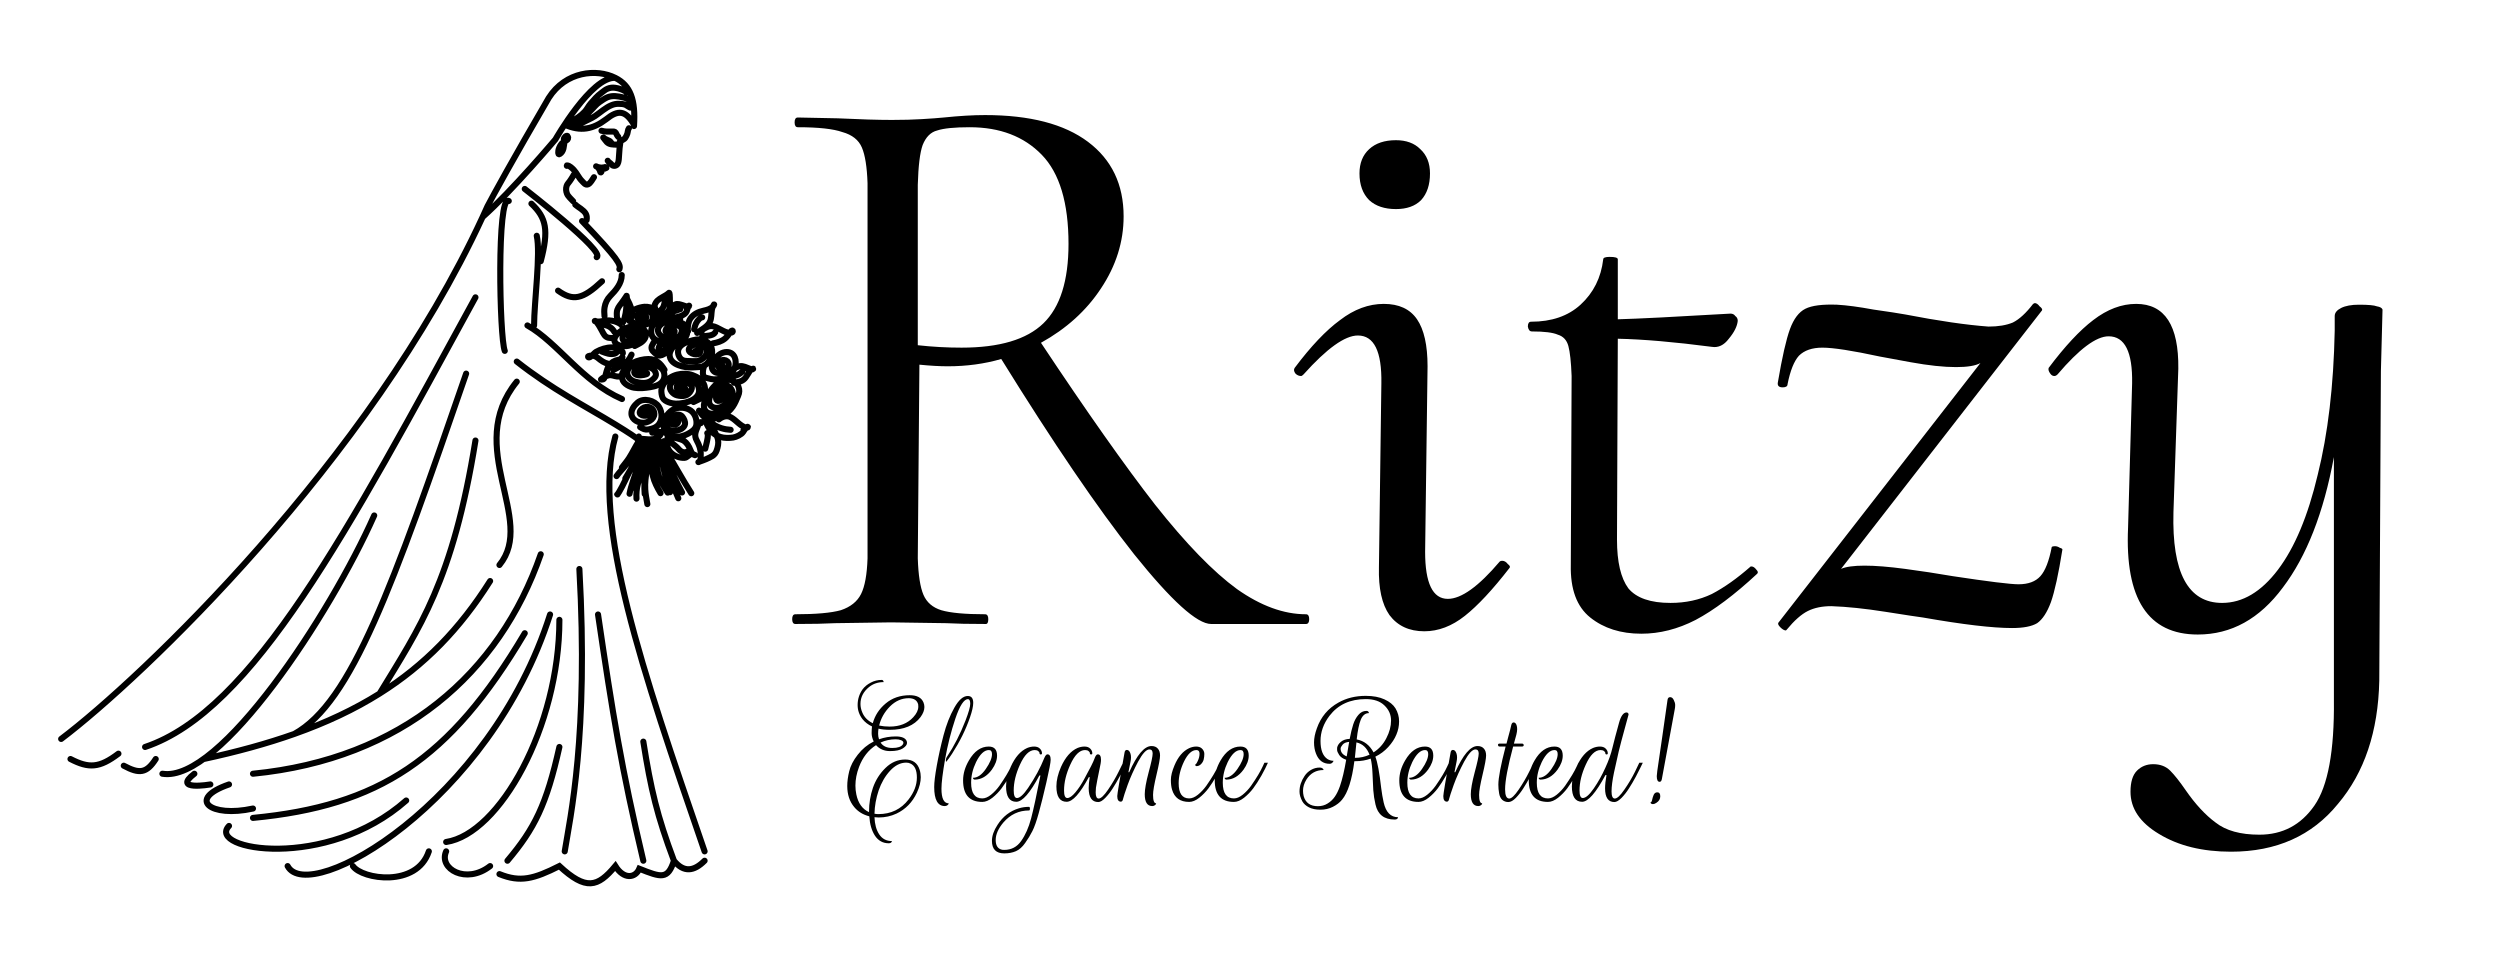 <svg width="617" height="236" viewBox="0 0 617 236" fill="none" xmlns="http://www.w3.org/2000/svg">
<path d="M156.471 31.107C156.91 24.626 155.592 21.098 151.867 19.218M151.867 19.218C147.241 16.881 139.618 17.585 135.428 24.172C126.485 39.496 121.619 48.392 120.304 50.924C119.91 51.806 119.51 52.687 119.103 53.566M151.867 19.218C145.949 18.813 137.072 34.41 137.072 34.41C137.072 34.41 126.411 47.073 119.103 53.566M119.103 53.566C91.236 113.857 34.535 167.723 15.092 182.372M139.373 30.777C143.355 32.537 146.34 31.897 149.566 29.456C152.584 27.02 154.408 27.215 156.47 30.777M129.51 46.63C129.51 46.63 149.566 62.153 147.264 63.474M143.648 54.557C152.695 64.023 153.288 65.368 152.854 66.447M148.579 69.419C143.776 73.918 141.414 74.37 137.729 71.731M131.154 50.263C134.839 53.772 135.477 56.783 133.455 64.465M125.564 49.603C122.605 47.951 123.263 83.29 124.578 86.593M132.469 58.19C133.455 62.483 131.811 74.703 131.811 80.318M127.537 89.235C136.2 96.068 144.305 100.134 151.867 104.758C159.028 109.136 157.639 108.777 157.472 108.726C157.462 108.723 157.457 108.721 157.457 108.721M153.511 98.483C143.648 94.189 137.729 84.612 130.167 80.318M127.537 94.189C114.386 110.373 132.469 128.207 123.263 139.437M62.437 190.959C99.261 187.326 123.263 166.189 133.455 136.795M129.51 156.281C110.925 187.672 93.343 198.886 62.437 201.858M135.757 151.657C120.961 198.225 76.246 223.656 70.986 213.748M138.058 152.978C138.058 179.4 123.263 205.821 110.111 207.803M125.236 212.427C131.927 204.505 134.877 198.615 138.058 184.354M142.99 140.428C145.292 181.712 140.689 201.858 139.374 210.115M147.593 151.657C151.2 176.189 153.393 189.762 158.772 212.427M158.772 183.033C160.646 194.856 162.175 201.334 166.334 212.427M166.334 212.427C164.807 217.156 163.185 216.549 157.786 214.408C156.799 216.72 153.967 217.117 151.867 213.748C147.481 219.016 144.609 219.805 138.058 213.748C131.757 216.916 128.412 217.828 123.263 215.73M166.334 212.427C168.744 215.406 171.266 215.069 173.896 212.427M151.867 107.731C145.987 129.06 158.608 165.714 173.605 209.269L173.896 210.115M117.345 73.382C85.781 131.18 62.437 175.436 35.805 184.354M92.357 127.217C81.507 151.657 54.218 193.271 40.08 190.959M72.63 181.139C65.905 183.518 58.493 185.551 50.272 187.326M72.63 181.139C86.761 173.359 96.854 144.949 115.043 92.208M72.63 181.139C80.524 178.345 87.472 175.074 93.672 171.181M120.961 143.4C113.505 155.216 104.791 164.199 93.672 171.181M93.672 171.181C103.536 154.96 111.755 143.4 117.345 108.721M17.393 187.326C21.943 189.679 24.53 189.56 29.23 186.005M30.545 188.978C34.397 191.049 36.171 190.851 38.436 187.326M47.971 190.959C42.381 195.253 51.916 193.601 51.916 193.601M56.519 193.601C45.998 197.234 51.916 201.858 62.437 199.546M56.519 203.84C50.813 209.756 80.52 215.006 100.248 197.565M87.096 213.748C89.398 217.051 102.866 219.074 105.837 210.115M110.111 210.115C108.187 214.423 115.043 218.372 120.961 213.748M149.396 41.443C149.39 41.394 149.394 41.356 149.404 41.328M149.404 41.328C149.481 41.116 149.916 41.437 149.528 41.483M149.404 41.328C149.352 41.333 149.313 41.357 149.295 41.385M149.404 41.328C149.44 41.324 149.482 41.329 149.527 41.348C149.576 41.369 149.564 41.427 149.528 41.483M149.528 41.483C149.498 41.487 149.464 41.489 149.424 41.489C149.376 41.489 149.341 41.481 149.319 41.469M149.528 41.483C149.488 41.548 149.417 41.61 149.377 41.613C149.239 41.62 148.801 41.606 149.047 41.414C149.166 41.321 149.254 41.335 149.295 41.385M149.319 41.469C149.28 41.448 149.275 41.414 149.295 41.385M149.319 41.469C149.322 41.438 149.313 41.408 149.295 41.385M149.319 41.469C149.313 41.52 149.274 41.572 149.193 41.589M149.387 41.46C148.722 41.665 147.711 41.337 147.12 41.048M148.311 42.378L148.32 42.37M148.444 42.362C148.421 42.397 148.321 42.6 148.264 42.556C148.254 42.548 148.236 42.533 148.217 42.514M148.217 42.514C148.204 42.502 148.191 42.489 148.178 42.476M148.217 42.514C148.24 42.479 148.402 42.436 148.18 42.388C148.169 42.386 148.159 42.384 148.152 42.385M148.217 42.514C148.212 42.522 148.213 42.528 148.224 42.535C148.272 42.563 148.216 42.563 148.178 42.476M148.178 42.476C148.137 42.431 148.107 42.385 148.152 42.385M148.178 42.476C148.171 42.459 148.164 42.44 148.159 42.417C148.157 42.406 148.154 42.395 148.152 42.385M148.152 42.385C148.047 41.956 147.768 41.577 147.488 41.235M148.423 42.345C148.273 42.23 147.975 41.494 147.894 41.368M149.292 41.244C149.591 41.244 148.704 41.377 148.405 41.377C148.046 41.377 147.747 41.249 147.401 41.202M157.308 109.574C157.27 109.564 157.097 110.007 157.018 110.131M153.444 67.884C153.444 69.941 151.997 71.624 150.621 73.032C149.857 73.813 149.375 74.796 149.204 75.876C149.092 76.579 149.119 77.31 149.19 78.015M157.672 109.861C157.655 109.843 157.65 109.842 157.649 109.872M155.482 26.564C155.459 26.564 155.365 26.47 155.332 26.454C155.021 26.3 154.758 26.059 154.445 25.904C153.956 25.662 153.213 25.619 152.667 25.619C152.047 25.619 151.514 25.721 150.938 25.954C149.415 26.569 148.191 27.748 146.84 28.65C145.905 29.274 144.879 29.656 143.896 30.184C143.035 30.646 141.876 30.988 140.953 30.572M155.491 25.077C155.486 24.983 155.412 24.926 155.358 24.857C154.93 24.305 154.382 24.185 153.754 24.035C152.513 23.74 151.186 23.509 149.946 24C149.274 24.266 148.595 24.773 147.991 25.174C147.106 25.762 146.507 26.607 145.746 27.334C145.112 27.94 144.623 28.707 143.975 29.291C142.879 30.277 141.44 30.592 140.012 30.403M154.64 22.856C154.49 22.725 154.486 22.608 154.272 22.493C153.492 22.076 152.724 21.786 151.844 21.669C151.148 21.576 150.547 21.639 149.908 21.909C149.323 22.156 148.942 22.545 148.43 22.909C147.392 23.645 146.596 24.607 145.769 25.553C145.216 26.185 144.884 26.951 144.306 27.567C143.336 28.601 142.176 29.388 140.899 29.982M140.162 34.016C140.142 34.008 140.123 33.972 140.104 33.932M140.104 33.932C140.082 33.885 140.06 33.831 140.033 33.809M140.104 33.932C140.08 34.114 140.01 34.302 139.946 34.374C139.89 34.437 139.826 34.468 139.763 34.475M140.104 33.932C140.112 33.874 140.116 33.818 140.113 33.765M140.033 33.809L140.03 33.807C139.945 33.744 139.854 33.725 139.768 33.737M140.033 33.809C140.048 33.994 139.921 34.324 139.763 34.475M140.033 33.809C140.031 33.781 140.025 33.755 140.016 33.735M139.768 33.737C139.496 33.777 139.27 34.134 139.417 34.406C139.522 34.598 139.65 34.582 139.763 34.475M139.768 33.737C139.906 33.649 139.983 33.665 140.016 33.735M139.768 33.737C139.724 33.766 139.672 33.806 139.614 33.858C139.289 34.148 139.517 34.5 139.763 34.475M140.016 33.735C140.054 33.74 140.086 33.75 140.113 33.765M140.016 33.735C139.979 33.73 139.937 33.73 139.889 33.736M140.113 33.765C140.104 33.593 140.031 33.468 139.838 33.523C139.619 33.584 139.396 33.784 139.283 33.979C138.988 34.487 139.246 34.903 139.831 34.649C140.131 34.518 140.386 33.915 140.113 33.765ZM139.133 35.042C139.106 34.993 139.008 35.094 138.979 35.115C138.428 35.493 138.031 36.291 137.853 36.926C137.816 37.06 137.608 38.336 138.112 38.04C139.197 37.403 139.161 35.996 139.306 34.925M155.22 31.653C154.938 31.999 154.958 32.578 154.821 32.994C154.705 33.349 154.529 33.693 154.327 34.006C154.02 34.479 153.363 34.614 152.961 34.985M152.594 33.79C152.674 33.782 152.454 33.621 152.448 33.615C152.241 33.382 152.142 33.007 151.961 32.742C151.762 32.45 151.463 32.46 151.15 32.469L151.117 32.471C150.207 32.499 149.338 32.527 148.449 32.267M153.143 34.91C153.132 34.862 153.117 35.042 153.113 35.065C153.025 35.556 152.969 36.035 152.914 36.528C152.814 37.428 152.814 38.346 152.719 39.249C152.67 39.725 152.594 40.416 152.182 40.729C151.949 40.906 151.687 40.958 151.409 40.907C151.108 40.853 151.031 40.697 150.839 40.475C150.572 40.165 150.177 40.033 149.988 39.668M148.882 33.959C148.882 33.959 148.995 34.107 149.007 34.12C149.285 34.416 149.46 34.768 149.749 35.056C150.411 35.716 151.279 35.657 152.136 35.699M148.953 34.016C148.937 33.956 148.945 33.922 148.994 33.982C149.203 34.243 149.584 34.384 149.872 34.525C150.167 34.67 150.436 34.724 150.663 34.973C150.857 35.186 150.951 35.41 151.206 35.571M139.895 40.926C139.858 40.827 139.862 40.828 139.972 40.828C140.514 40.828 141.246 41.541 141.604 41.92C142.375 42.735 142.822 43.886 143.629 44.675C144.013 45.051 144.471 45.771 145.116 45.503C145.778 45.229 146.207 44.264 146.594 43.732M141.767 43.017C141.619 42.997 141.427 43.453 141.387 43.524C141.159 43.935 140.869 44.335 140.607 44.727C140.343 45.123 139.984 45.422 139.84 45.89C139.633 46.561 139.685 47.159 139.926 47.796C140.184 48.478 140.988 49.14 141.457 49.675M141.984 50.524C142.061 50.499 142.175 50.669 142.224 50.709C142.575 50.998 142.967 51.232 143.332 51.502C144.421 52.31 145.004 52.962 144.77 54.333M155.217 83.108C155.166 83.037 155.03 82.908 155.11 82.812C155.34 82.538 156.403 81.767 156.725 82.323C157.052 82.886 156.566 83.355 156.152 83.666C155.73 83.981 154.716 84.479 154.19 84.234C153.257 83.799 153.698 82.806 154.167 82.185C154.818 81.323 156.082 80.843 157.129 81.138C157.78 81.321 158.334 81.903 158.25 82.618C158.166 83.331 157.497 83.93 156.992 84.383L156.986 84.388C155.86 85.397 154.381 85.647 152.935 85.258C152.247 85.073 151.491 84.512 151.638 83.708C151.862 82.483 153.334 81.555 154.36 81.066C155.905 80.328 158.008 79.931 159.13 81.606C159.513 82.178 159.508 82.939 159.175 83.514C158.601 84.508 157.639 84.868 156.648 85.393M165.689 81.459C166.25 81.063 166.95 81.877 166.175 82.235C165.63 82.487 164.037 82.337 164.276 81.488C164.531 80.581 165.698 80.162 166.54 80.209C167.15 80.243 168.023 80.477 168.222 81.153C168.424 81.836 168.06 82.684 167.488 83.068C166.761 83.556 165.567 83.653 164.722 83.537C163.864 83.418 162.822 82.88 162.479 82.035C162.085 81.064 162.886 80.11 163.707 79.699C164.762 79.171 165.998 79.036 167.136 79.316C168.001 79.529 169.098 79.968 169.436 80.883C169.851 82.005 169.556 82.906 168.756 83.759C168.077 84.481 166.658 84.743 165.705 84.782C164.517 84.83 163.511 84.628 162.41 84.165C161.218 83.663 160.606 82.823 160.722 81.52C160.867 79.894 162.204 79.085 163.632 78.549C165.138 77.983 166.468 78.071 167.86 78.796M171.418 86.862C171.491 86.461 172.211 86.492 172.488 86.481C172.956 86.463 172.875 86.964 172.626 87.217C171.906 87.945 169.349 87.013 170.134 85.883C170.97 84.677 173.318 84.743 174.131 85.963C175.074 87.377 173.338 89.043 171.934 89.143C171.304 89.188 170.661 89.112 170.03 89.107L170.019 89.107C169.385 89.103 168.703 89.098 168.178 88.687C167.399 88.077 167.064 86.751 167.591 85.894C168.329 84.694 169.8 84.324 171.071 83.957C172.105 83.657 173.254 83.694 174.213 84.207C176.693 85.533 175.901 89.006 173.814 90.254C173.178 90.635 172.276 90.594 171.563 90.645C170.452 90.725 169.356 90.701 168.272 90.403C167.174 90.101 165.897 89.58 165.428 88.447C164.873 87.104 165.764 86.041 166.576 85.085M157.921 91.521C157.921 91.04 160.418 92.042 159.529 92.366C158.834 92.619 157.496 92.797 156.81 92.376C156.042 91.904 157 90.78 157.525 90.58C158.607 90.167 160.08 90.369 161.046 91C161.488 91.288 161.836 91.802 161.881 92.339C161.938 93.008 161.227 93.581 160.747 93.937C159.597 94.788 157.955 94.545 156.685 94.182C155.473 93.836 154.364 92.603 154.967 91.277C155.705 89.65 157.772 89.434 159.343 89.499C160.744 89.557 162.365 89.98 163.367 91.04C164.071 91.785 164.179 93.098 163.633 93.949C162.955 95.006 161.68 95.353 160.515 95.546C159.176 95.767 157.857 95.907 156.505 95.689C155.431 95.515 153.823 94.727 153.583 93.532C153.429 92.766 153.391 92.162 153.924 91.554C154.57 90.818 155.362 90.024 156.223 89.548C157.284 88.962 158.837 88.615 160.033 88.609C161.941 88.601 163.08 89.746 164.005 91.272M168.354 95.867C168.27 95.746 168.358 95.707 168.481 95.67C168.743 95.592 169.021 95.775 169.166 95.986C169.542 96.529 167.473 96.696 167.112 95.98C166.149 94.064 171.856 93.804 170.569 96.328C169.823 97.791 168.582 97.932 167.072 97.566C166.106 97.332 164.985 96.107 165.408 95.043C165.958 93.656 167.983 93.368 169.271 93.418C170.395 93.462 171.838 94.112 172.292 95.226C173.637 98.526 169.127 99.679 166.781 99.622C165.808 99.599 164.074 99.185 163.564 98.206C163.31 97.719 163.178 96.763 163.233 96.227C163.292 95.644 163.611 95.018 163.946 94.549C165.467 92.425 168.597 91.734 170.963 92.602C172.089 93.015 173.126 93.632 173.695 94.74C174.017 95.367 174.003 95.979 174 96.668C173.994 98.177 172.305 98.588 171.158 99.218M159.233 101.96C159.219 101.328 161.028 101.669 160.174 102.321C159.321 102.973 157.116 102.495 158.164 101.166C159.033 100.064 160.881 100.152 161.385 101.57C161.923 103.081 160.278 104.24 158.935 104.333C157.603 104.425 155.93 103.654 155.84 102.147C155.774 101.047 156.552 100.051 157.347 99.366C158.86 98.064 161.555 98.806 162.613 100.386C163.536 101.764 163.553 103.923 162.25 105.093C161.639 105.641 160.825 105.835 160.039 105.982C159.217 106.136 158.661 105.856 157.977 105.402M166.45 103.929C166.371 103.866 167.252 103.418 167.404 103.808C167.559 104.204 167.083 104.713 166.738 104.792C166.449 104.858 165.432 104.758 165.359 104.365C165.087 102.904 167.416 101.593 168.401 102.82C168.797 103.314 169.163 104.046 169.051 104.696C168.901 105.565 167.881 106.095 167.107 106.256C166.207 106.444 165.431 106.363 164.702 105.783C163.712 104.993 163.611 103.733 164.362 102.746C165.249 101.579 166.184 100.739 167.684 100.633C168.775 100.556 169.961 100.819 170.783 101.586C171.63 102.375 172.038 103.738 171.859 104.872C171.689 105.943 170.68 106.577 169.793 107.057C167.98 108.036 165.038 108.405 163.893 106.253M177.464 97.652C177.474 97.439 177.972 97.474 178.061 97.518C178.904 97.93 177.859 99.04 177.202 98.943C176.515 98.841 176.688 97.634 176.921 97.233C177.284 96.606 178.515 96.048 179.187 96.593C179.945 97.208 179.755 98.408 179.389 99.163C178.879 100.218 177.428 100.902 176.319 100.609C172.926 99.714 176.83 93.961 179.559 95.178C180.088 95.414 180.502 95.933 180.707 96.463C181.03 97.297 180.776 97.935 180.433 98.713C180.146 99.368 179.934 100.037 179.423 100.562C178.866 101.135 178.086 101.515 177.355 101.809C176.213 102.269 174.476 102.363 173.889 101.016C173.255 99.562 174.487 97.874 175.213 96.686C176.096 95.243 177.6 93.822 179.358 93.715C180.65 93.636 181.802 94.215 182.246 95.434C182.544 96.25 182.514 96.889 182.168 97.693C181.787 98.577 181.401 99.582 180.842 100.368C180.225 101.235 179.435 101.992 178.493 102.497C177.396 103.086 175.992 103.57 174.732 103.308C173.635 103.079 173.094 102.232 172.541 101.367L172.523 101.338M177.539 89.969C177.902 89.583 178.683 90.18 178.193 90.644C177.807 91.008 177.423 90.703 177.159 90.395C176.793 89.969 177.312 89.329 177.707 89.098C179.085 88.293 180.441 89.471 179.57 90.886C179.106 91.641 178.577 91.979 177.685 92.042C176.895 92.098 176.2 91.913 175.826 91.166C175.378 90.272 175.987 89.333 176.482 88.582C177.119 87.616 178.178 86.889 179.362 86.887C181.411 86.883 181.92 89.125 181.361 90.719C180.792 92.344 179.087 93.155 177.52 93.504C176.496 93.732 175.717 93.638 174.723 93.36C174.305 93.243 173.708 93.166 173.572 92.677C173.329 91.809 173.543 90.95 173.865 90.147M169.808 81.748C169.753 81.652 169.732 81.55 169.731 81.44C169.72 80.514 169.865 79.338 170.419 78.578C171.221 77.477 172.333 76.977 173.643 76.678C174.42 76.5 175.356 76.273 175.937 75.666M175.937 75.666C176.027 75.572 176.109 75.468 176.181 75.354C176.237 75.265 176.324 74.951 176.179 75.195C176.09 75.347 176.008 75.504 175.937 75.666ZM175.937 75.666C175.822 75.928 175.735 76.202 175.688 76.482C175.541 77.356 175.608 78.506 175.251 79.314C174.67 80.63 173.119 81.297 172.057 82.162M173.169 81.831C173.162 81.665 173.127 81.543 173.278 81.438C174.007 80.932 174.912 80.364 175.833 80.49C177.203 80.677 178.713 82.154 180.133 82.135M180.133 82.135C180.296 82.132 180.458 82.111 180.619 82.064C181.033 81.946 180.868 81.168 180.34 81.856C180.269 81.949 180.201 82.042 180.133 82.135ZM180.133 82.135C179.762 82.646 179.421 83.162 178.918 83.572C178.071 84.263 177.026 84.56 175.97 84.736M173.299 78.328C173.032 78.289 172.748 78.549 172.578 78.713C171.837 79.427 171.521 80.287 171.315 81.268M176.517 82.023C175.944 82.979 174.284 82.838 173.308 83.026M172.974 104.438C172.947 104.34 173.211 104.162 173.111 104.168C172.373 104.215 172.405 104.73 172.155 105.352C171.643 106.624 171.27 107.453 171.954 108.714C172.538 109.791 172.973 110.893 172.939 112.132C172.93 112.462 172.98 113.577 172.649 113.928M172.649 113.928C172.602 113.978 172.547 114.012 172.483 114.026C172.239 114.081 172.367 114.029 172.649 113.928ZM172.649 113.928C173.096 113.767 173.93 113.485 174.287 113.313C175.442 112.755 176.401 112.507 176.865 111.198C177.172 110.331 177.367 109.468 177.209 108.548C177.049 107.613 176.435 106.83 176.172 105.924M174.551 106.898C174.529 106.893 174.561 106.932 174.57 106.948C174.622 107.04 174.684 107.168 174.688 107.274C174.727 108.39 174.269 109.658 174.058 110.731M177.418 103.507C178.233 102.837 179.412 102.425 180.433 103.015C181.731 103.766 182.617 105.066 184.089 105.547C184.105 105.552 184.122 105.556 184.139 105.559M184.139 105.559C184.392 105.602 184.766 105.407 184.495 105.333C184.406 105.308 184.278 105.407 184.139 105.559ZM184.139 105.559C183.84 105.888 183.494 106.468 183.395 106.621C182.971 107.272 181.709 107.859 180.951 107.979C179.985 108.132 178.716 108.139 177.781 107.839C175.939 107.249 174.991 106.051 174.275 104.285M175.537 104.53C175.703 104.502 175.916 104.643 176.046 104.729C177.343 105.588 178.796 105.996 180.323 106.076M180.502 91.731C180.641 91.02 182.083 90.445 182.595 90.373C183.468 90.251 184.268 90.727 185.061 91.01C185.19 91.056 185.358 91.136 185.516 91.162M185.516 91.162C185.648 91.184 185.774 91.17 185.867 91.069C186.007 90.918 185.767 91.014 185.516 91.162ZM185.516 91.162C185.336 91.269 185.15 91.402 185.095 91.488C184.75 92.034 184.441 92.584 184.066 93.112C183.335 94.141 182.354 94.287 181.152 94.464M183.174 91.726C182.346 92.613 181.36 92.769 180.198 93.043M153.718 87.169C153.718 86.089 151.801 85.746 151.003 85.741C149.7 85.732 148.262 86.188 147.135 86.829C146.807 87.016 146.462 87.429 146.108 87.758M146.108 87.758C145.867 87.982 145.623 88.167 145.376 88.216C145.161 88.259 145.026 87.971 145.232 87.89C145.514 87.78 145.812 87.74 146.108 87.758ZM146.108 87.758C146.618 87.791 147.122 87.999 147.522 88.325C148.38 89.026 149.046 89.541 150.175 89.796C150.686 89.911 151.198 90.08 151.688 89.806C152.419 89.397 153.005 88.691 153.615 88.127M153.539 88.754C153.536 88.728 153.344 88.741 153.326 88.74C152.39 88.701 151.379 89.105 150.699 89.737C150.094 90.3 149.917 90.985 149.672 91.74C149.594 91.981 149.495 92.506 149.333 92.946M149.333 92.946C149.212 93.275 149.055 93.555 148.845 93.633C148.689 93.691 148.223 93.728 148.347 93.616C148.641 93.348 148.975 93.122 149.333 92.946ZM149.333 92.946C149.619 92.805 149.92 92.696 150.229 92.623C150.921 92.458 151.595 92.844 152.282 92.914C153.92 93.083 154.41 91.94 154.975 90.539M155.87 87.523C155.738 87.811 155.595 88.099 155.431 88.369C154.456 89.977 152.894 90.438 151.35 91.323M152.385 86.832C152.15 86.945 152.034 87.169 151.768 87.254C150.657 87.605 149.563 87.147 148.531 86.767M157.669 107.731C157.669 107.616 157.684 107.978 157.759 108.064C158.02 108.361 158.611 108.313 158.95 108.35C160.281 108.495 162.3 108.662 163.061 107.198C163.128 107.069 163.159 106.964 163.161 106.88M163.161 106.88C163.173 106.316 161.878 106.669 161.332 106.766M163.161 106.88C163.155 106.881 163.15 106.883 163.144 106.885C162.6 107.045 161.948 106.822 161.404 106.77C161.381 106.768 161.357 106.767 161.332 106.766M163.161 106.88C163.985 106.62 164.162 105.268 163.397 104.862M161.332 106.766C161.262 106.778 161.205 106.786 161.164 106.788C160.724 106.804 161.076 106.756 161.332 106.766ZM158.78 108.466C158.706 108.196 158.456 108.975 158.443 108.996C157.156 111.236 155.702 113.362 154.012 115.316C153.385 116.041 152.717 116.716 152.168 117.503M157.848 108.722C157.748 108.722 157.731 108.76 157.671 108.854C156.789 110.221 156.11 111.716 155.225 113.085C154.703 113.894 154.067 114.622 153.49 115.391M159.403 108.521C159.296 108.038 159.184 109.485 159.074 109.967C158.489 112.54 157.685 114.962 156.739 117.419C156.335 118.467 156.047 119.435 155.87 120.541M158.487 109.114C158.443 109.016 158.601 109.308 158.599 109.415C158.586 109.999 158.362 110.656 158.237 111.21C157.902 112.705 157.599 114.215 157.197 115.695C156.634 117.764 155.753 119.743 155.371 121.858M160.623 109.011C160.581 109.022 160.575 109.093 160.571 109.127C160.462 109.941 160.262 110.743 160.106 111.549C159.456 114.916 158.818 118.469 159.111 121.913M160.812 109.833C160.798 109.817 160.775 109.781 160.769 109.823C160.692 110.417 160.658 110.993 160.549 111.591C160.002 114.596 159.06 117.696 159.245 120.779C159.318 122.006 159.545 123.206 159.766 124.412M161.723 109.212C161.694 109.843 161.693 110.434 161.729 111.084C161.84 113.115 161.941 115.093 162.489 117.063C162.945 118.698 163.857 120.121 164.765 121.536L164.79 121.575M161.566 109.375C161.539 109.297 161.323 110.873 161.32 110.898C161.047 113.053 160.565 115.251 161.1 117.399C161.489 118.963 162.202 120.337 163.018 121.712M162.98 109.065C163.349 109.77 163.836 110.446 164.254 111.116C166.438 114.616 168.379 118.253 170.606 121.728M163.452 109.185C162.959 109.276 163.724 111.911 163.724 111.915C164.524 115.798 165.802 119.354 167.408 122.975M163.853 108.875C163.93 108.955 163.979 109.047 164.023 109.149C164.575 110.443 164.607 112.041 164.905 113.408C165.535 116.307 166.965 118.937 168.329 121.543M161.945 84.083C161.546 83.762 160.824 85.491 160.822 85.499C160.627 86.441 161.358 86.914 162.005 87.446C163.136 88.375 164.519 86.881 165.349 86.2M163.761 84.398C163.634 84.386 163.555 84.33 163.432 84.417C163.004 84.717 162.655 85.47 162.545 85.963C162.384 86.681 163.415 86.54 163.804 86.549M164.189 84.856C164.089 84.856 164.077 85.013 164.059 85.089C163.865 85.891 165.443 85.179 165.782 84.992M153.653 81.008C153.65 81.008 153.678 80.862 153.678 80.844C153.669 80.179 152.823 79.757 152.3 79.528C151.458 79.16 150.553 79.032 149.639 79.09C148.979 79.132 148.37 79.385 147.705 79.368C147.565 79.365 147.301 79.35 147.091 79.324M147.091 79.324C146.858 79.295 146.691 79.251 146.835 79.193C146.911 79.163 147.004 79.23 147.091 79.324ZM147.091 79.324C147.198 79.439 147.296 79.592 147.344 79.653C147.803 80.235 148.16 80.934 148.523 81.581C148.736 81.961 148.921 82.387 149.193 82.729C149.784 83.476 150.483 83.423 151.36 83.429M148.16 80.09C148.484 79.987 148.839 80.085 149.153 80.159C150.301 80.43 151.059 80.925 151.656 81.945M158.443 77.706C158.892 77.706 159.533 77.716 159.494 78.377C159.44 79.297 157.989 79.034 157.53 78.702C156.522 77.972 158.293 76.748 158.97 76.696C159.926 76.623 160.933 76.959 161.091 77.998C161.53 80.882 155.593 80.962 155.348 78.115C155.213 76.532 157.909 75.8 159.06 75.715C160.767 75.59 163.091 76.708 162.015 78.676M161.664 75.965C161.447 75.957 161.452 75.657 161.499 75.503C161.853 74.332 162.499 73.904 163.484 73.342C164.034 73.028 164.658 72.714 165.112 72.26C165.274 72.099 165.324 73.3 165.317 73.493C165.282 74.366 165.449 75.224 165.254 76.091C164.973 77.335 163.525 77.799 162.487 78.22M163.979 74.176C163.979 74.129 164.077 74.053 164.083 74.095C164.112 74.309 164.06 74.53 164.017 74.737C163.791 75.828 163.459 76.425 162.472 76.909M165.628 76.259C165.34 75.836 166.407 75.278 166.658 75.146C167.195 74.865 167.894 75.16 168.425 75.303C168.581 75.345 169.433 75.685 169.825 75.689M169.825 75.689C169.909 75.69 169.972 75.675 170.002 75.638C170.225 75.367 169.961 75.352 169.825 75.689ZM169.825 75.689C169.819 75.704 169.813 75.719 169.807 75.735C169.654 76.187 169.601 76.73 169.306 77.118C168.772 77.818 167.977 78.06 167.164 78.246M167.866 76.31C167.834 76.264 167.674 76.361 167.639 76.377C166.741 76.784 165.741 76.927 164.787 77.129M152.614 78.94C152.132 78.868 152.23 77.289 152.24 77.094C152.287 76.19 152.814 75.56 153.339 74.873C153.765 74.316 154.155 73.727 154.55 73.147C154.603 73.07 154.639 72.883 154.665 73.048C154.713 73.349 154.688 73.634 154.839 73.912C155.219 74.614 155.526 75.296 155.784 76.057C155.908 76.42 156.079 76.822 156.093 77.21C156.118 77.936 155.666 78.612 155.316 79.212M154.629 74.955C154.615 74.793 154.613 75.135 154.612 75.168C154.574 76.565 154.339 78.15 153.817 79.447M162.779 109.488C162.78 109.467 162.807 109.371 162.775 109.439C162.589 109.827 162.719 110.364 162.753 110.759C162.903 112.465 163.348 114.092 163.769 115.746C164.257 117.662 164.696 119.612 165.371 121.472M159.668 109.691C159.41 109.537 154.957 116.986 154.329 118.086M160.746 110.108C160.395 109.962 159.435 113.431 159.38 113.59C158.724 115.515 157.959 117.427 157.437 119.394C157.102 120.658 157.015 121.776 157.083 123.066M158.847 109.942C158.839 109.893 158.842 109.866 158.809 109.917C158.588 110.258 158.416 110.641 158.223 110.997C156.835 113.565 155.462 116.111 154.201 118.744C153.772 119.64 153.329 120.526 152.815 121.376C152.695 121.575 152.534 121.836 152.387 122.035C152.268 122.195 152.34 122.107 152.311 122.07M165.633 108.218C165.593 107.583 168.398 108.52 168.733 108.751C169.511 109.287 170.053 110.16 170.384 111.036C170.535 111.436 170.722 111.83 171.033 112.087M171.033 112.087C171.171 112.201 171.334 112.288 171.53 112.337C171.731 112.388 171.353 112.186 171.033 112.087ZM171.033 112.087C170.924 112.053 170.822 112.031 170.751 112.035C170.08 112.07 169.62 112.981 168.91 113.002C166.472 113.075 163.943 111.091 164.798 108.434M164.755 107.959C164.515 107.585 164.921 108.312 164.976 108.397C165.609 109.375 166.717 109.914 167.455 110.797C168.05 111.509 168.82 111.893 169.691 111.443" stroke="black" stroke-width="1.5" stroke-linecap="round"/>
<path d="M322.309 151.6C322.842 151.6 323.109 152 323.109 152.8C323.109 153.6 322.842 154 322.309 154H298.909C295.442 154 289.109 148.267 279.909 136.8C270.842 125.333 259.909 109.267 247.109 88.6C242.975 89.8 238.575 90.4 233.909 90.4C231.909 90.4 229.575 90.267 226.909 90L226.509 137.8C226.642 141.933 227.109 144.933 227.909 146.8C228.709 148.667 230.175 149.933 232.309 150.6C234.575 151.267 238.175 151.6 243.109 151.6C243.642 151.6 243.909 152 243.909 152.8C243.909 153.6 243.709 154 243.309 154C239.175 154 235.909 153.933 233.509 153.8L219.909 153.6L206.109 153.8C203.709 153.933 200.442 154 196.309 154C195.775 154 195.509 153.6 195.509 152.8C195.509 152 195.775 151.6 196.309 151.6C201.375 151.6 205.109 151.267 207.509 150.6C209.909 149.8 211.575 148.467 212.509 146.6C213.442 144.733 213.975 141.8 214.109 137.8V45.2C213.975 41.2 213.509 38.267 212.709 36.4C211.909 34.533 210.309 33.267 207.909 32.6C205.642 31.8 201.975 31.4 196.909 31.4C196.375 31.4 196.109 31 196.109 30.2C196.109 29.4 196.375 29 196.909 29L206.709 29.2C212.309 29.467 216.775 29.6 220.109 29.6C222.909 29.6 225.375 29.533 227.509 29.4C229.775 29.267 231.575 29.133 232.909 29C236.775 28.6 240.175 28.4 243.109 28.4C254.175 28.4 262.642 30.6 268.509 35C274.375 39.4 277.309 45.533 277.309 53.4C277.309 59.667 275.442 65.6 271.709 71.2C268.109 76.667 263.175 81.133 256.909 84.6C268.242 101.667 277.642 115 285.109 124.6C292.709 134.2 299.442 141.133 305.309 145.4C311.175 149.533 316.842 151.6 322.309 151.6ZM226.509 85.2C230.109 85.6 233.709 85.8 237.309 85.8C246.642 85.8 253.375 83.8 257.509 79.8C261.642 75.8 263.709 69.267 263.709 60.2C263.709 50.067 261.509 42.733 257.109 38.2C252.709 33.667 246.775 31.4 239.309 31.4C235.575 31.4 232.909 31.667 231.309 32.2C229.709 32.6 228.509 33.8 227.709 35.8C227.042 37.667 226.642 40.933 226.509 45.6V85.2ZM351.521 155.8C347.788 155.8 344.921 154.467 342.921 151.8C341.055 149.133 340.188 145.2 340.321 140L340.921 94.6C341.055 86.733 339.121 82.8 335.121 82.8C331.921 82.8 327.455 86 321.721 92.4C321.455 92.667 321.255 92.8 321.121 92.8C320.588 92.8 320.121 92.6 319.721 92.2C319.321 91.667 319.255 91.2 319.521 90.8C323.521 85.467 327.255 81.533 330.721 79C334.188 76.333 337.788 75 341.521 75C345.255 75 347.988 76.267 349.721 78.8C351.455 81.333 352.321 85.2 352.321 90.4L351.721 136.2C351.721 143.933 353.588 147.8 357.321 147.8C360.655 147.8 364.921 144.733 370.121 138.6C370.255 138.467 370.455 138.4 370.721 138.4C371.255 138.4 371.721 138.667 372.121 139.2C372.655 139.6 372.788 139.933 372.521 140.2C368.388 145.533 364.721 149.467 361.521 152C358.321 154.533 354.988 155.8 351.521 155.8ZM344.521 51.6C341.721 51.6 339.521 50.867 337.921 49.4C336.321 47.8 335.521 45.6 335.521 42.8C335.521 40.267 336.321 38.267 337.921 36.8C339.521 35.333 341.721 34.6 344.521 34.6C347.055 34.6 349.055 35.333 350.521 36.8C352.121 38.267 352.921 40.267 352.921 42.8C352.921 45.6 352.188 47.8 350.721 49.4C349.255 50.867 347.188 51.6 344.521 51.6ZM432.274 139.8C432.674 139.8 433.074 140.067 433.474 140.6C433.874 141 433.941 141.333 433.674 141.6C428.074 146.8 423.008 150.6 418.474 153C414.074 155.267 409.608 156.4 405.074 156.4C400.008 156.4 395.808 155.067 392.474 152.4C389.141 149.733 387.541 145.4 387.674 139.4L387.874 92.8C387.741 89.333 387.474 86.867 387.074 85.4C386.674 83.933 385.808 83 384.474 82.6C383.274 82.067 381.141 81.8 378.074 81.8C377.541 81.8 377.208 81.4 377.074 80.6C377.074 79.8 377.341 79.4 377.874 79.4C382.941 79.4 387.008 78 390.074 75.2C393.274 72.267 395.141 68.533 395.674 64C395.674 63.6 396.208 63.4 397.274 63.4C398.608 63.4 399.274 63.6 399.274 64V78.8C404.208 78.667 413.474 78.2 427.074 77.4C427.608 77.4 428.008 77.6 428.274 78C428.674 78.267 428.874 78.667 428.874 79.2C428.741 80.533 428.008 82 426.674 83.6C425.474 85.2 424.074 85.867 422.474 85.6C413.274 84.4 405.541 83.733 399.274 83.6L399.074 133.2C399.074 138.667 400.008 142.667 401.874 145.2C403.874 147.6 407.341 148.8 412.274 148.8C416.008 148.8 419.408 148.067 422.474 146.6C425.541 145 428.741 142.733 432.074 139.8H432.274ZM506.37 135C506.503 134.867 506.77 134.8 507.17 134.8C507.57 134.8 507.97 134.933 508.37 135.2C508.903 135.333 509.103 135.533 508.97 135.8C508.036 141.667 507.103 145.933 506.17 148.6C505.236 151.133 504.103 152.867 502.77 153.8C501.436 154.6 499.37 155 496.57 155C491.77 155 484.436 154.133 474.57 152.4C473.503 152.267 470.436 151.8 465.37 151C460.303 150.2 455.836 149.733 451.97 149.6C449.703 149.6 447.77 150 446.17 150.8C444.57 151.6 442.836 153.133 440.97 155.4L440.77 155.6C440.37 155.6 439.903 155.333 439.37 154.8C438.836 154.267 438.703 153.867 438.97 153.6L488.77 89.6C487.57 90.267 485.57 90.6 482.77 90.6C479.703 90.6 475.97 90.2 471.57 89.4C467.17 88.6 464.636 88.133 463.97 88C457.17 86.533 452.436 85.8 449.77 85.8C447.236 85.8 445.303 86.467 443.97 87.8C442.77 89.133 441.836 91.467 441.17 94.8C441.17 95.333 440.77 95.6 439.97 95.6C439.036 95.6 438.636 95.2 438.77 94.4C439.836 88.133 440.836 83.733 441.77 81.2C442.703 78.667 443.97 77 445.57 76.2C447.17 75.4 449.77 75.067 453.37 75.2C455.77 75.333 458.77 75.733 462.37 76.4C466.103 76.933 468.703 77.333 470.17 77.6C478.436 79.2 485.303 80.2 490.77 80.6C493.17 80.6 495.17 80.267 496.77 79.6C498.37 78.8 500.036 77.267 501.77 75L502.17 74.8C502.57 74.8 502.97 75.067 503.37 75.6C503.903 76 504.103 76.333 503.97 76.6L454.37 140.4C455.57 139.867 457.503 139.6 460.17 139.6C462.836 139.6 466.17 139.867 470.17 140.4C474.17 140.933 478.103 141.533 481.97 142.2C490.77 143.533 496.17 144.2 498.17 144.2C500.57 144.2 502.37 143.533 503.57 142.2C504.77 140.867 505.703 138.467 506.37 135ZM582.207 75.2C584.474 75.2 585.941 75.333 586.607 75.6C587.407 75.733 587.874 76 588.007 76.4L587.607 91.6L587.207 168C586.941 180.533 583.541 190.667 577.007 198.4C570.607 206.267 561.807 210.2 550.607 210.2C543.54 210.2 537.607 208.733 532.807 205.8C528.14 203 525.807 199.533 525.807 195.4C525.807 193 526.34 191.267 527.407 190.2C528.474 189.133 529.807 188.6 531.407 188.6C533.14 188.6 534.54 189.133 535.607 190.2C536.674 191.267 537.94 192.867 539.407 195C541.807 198.467 544.274 201.133 546.807 203C549.34 205 552.94 206 557.607 206C563.341 206 567.874 203.6 571.207 198.8C574.54 194 576.141 185.333 576.007 172.8V112.8C573.474 126.533 569.274 137.267 563.407 145C557.674 152.733 550.674 156.6 542.407 156.6C530.14 156.6 524.407 147.8 525.207 130.2L526.207 94.6C526.34 86.867 524.407 83 520.407 83C517.34 83 513.14 86.133 507.807 92.4C507.54 92.667 507.274 92.8 507.007 92.8C506.607 92.8 506.274 92.6 506.007 92.2C505.607 91.667 505.474 91.2 505.607 90.8C509.607 85.467 513.274 81.533 516.607 79C520.074 76.333 523.607 75 527.207 75C534.274 75 537.74 80.333 537.607 91L536.407 126.4C536.007 141.333 540.007 148.8 548.407 148.8C553.474 148.8 558.074 146.067 562.207 140.6C566.34 135.133 569.607 127.333 572.007 117.2C574.54 107.067 575.94 95.2 576.207 81.6V78C576.207 77.2 576.741 76.533 577.807 76C578.874 75.467 580.341 75.2 582.207 75.2Z" fill="black"/>
<path d="M217.646 167.801C217.774 167.801 217.87 167.854 217.934 167.961C218.019 168.046 218.062 168.131 218.062 168.217V168.345C216.675 168.345 215.48 168.75 214.478 169.561C213.07 170.713 212.366 172.099 212.366 173.721C212.366 174.425 212.515 175.129 212.814 175.833C213.283 176.985 214.147 177.87 215.406 178.489C215.918 176.59 216.974 174.969 218.574 173.625C220.195 172.259 222.179 171.577 224.526 171.577C226.296 171.577 227.427 172.174 227.918 173.369C228.067 173.731 228.142 174.105 228.142 174.489C228.142 175.278 227.822 176.11 227.182 176.985C225.603 179.075 223.075 180.121 219.598 180.121C218.531 180.121 217.603 180.025 216.814 179.833C216.75 180.238 216.718 180.665 216.718 181.113C216.718 181.561 216.792 182.009 216.942 182.457C218.243 181.987 219.619 181.753 221.07 181.753C222.542 181.753 223.438 182.126 223.758 182.873C223.822 183.043 223.854 183.203 223.854 183.353C223.854 183.801 223.512 184.249 222.83 184.697C222.147 185.145 221.091 185.369 219.662 185.369C218.232 185.369 217.08 184.878 216.206 183.897C214.307 185.113 212.91 186.905 212.014 189.273C211.416 190.851 211.118 192.387 211.118 193.881C211.118 194.627 211.192 195.353 211.342 196.057C211.79 198.233 212.835 199.694 214.478 200.441C214.478 200.377 214.478 200.313 214.478 200.249C214.478 198.265 214.798 196.323 215.438 194.425C216.099 192.526 217.134 190.894 218.542 189.529C219.95 188.142 221.571 187.449 223.406 187.449C225.24 187.449 226.424 188.281 226.958 189.945C227.15 190.542 227.246 191.161 227.246 191.801C227.246 192.974 226.926 194.254 226.286 195.641C225.176 198.009 223.502 199.726 221.262 200.793C219.896 201.433 218.424 201.753 216.846 201.753C216.59 201.753 216.248 201.731 215.822 201.689C215.886 203.438 216.28 204.857 217.006 205.945C217.731 207.033 218.776 207.577 220.142 207.577C220.056 207.939 219.79 208.121 219.342 208.121C217.912 208.121 216.782 207.502 215.95 206.265C215.139 205.027 214.67 203.427 214.542 201.465C213.006 201.081 211.768 200.323 210.83 199.193C209.678 197.827 209.102 196.089 209.102 193.977C209.102 192.889 209.262 191.683 209.582 190.361C209.902 189.017 210.606 187.651 211.694 186.265C212.782 184.857 214.094 183.769 215.63 183.001C215.288 182.275 215.118 181.593 215.118 180.953C215.118 180.291 215.15 179.737 215.214 179.289C214.254 178.841 213.475 178.243 212.878 177.497C212.067 176.451 211.662 175.289 211.662 174.009C211.662 172.579 212.067 171.289 212.878 170.137C213.39 169.454 214.062 168.899 214.894 168.473C215.726 168.025 216.643 167.801 217.646 167.801ZM223.662 188.217C222.232 188.217 220.899 188.889 219.662 190.233C218.446 191.555 217.507 193.177 216.846 195.097C216.206 197.017 215.864 198.926 215.822 200.825C216.12 200.889 216.44 200.921 216.782 200.921C219.896 200.921 222.382 199.715 224.238 197.305C225.603 195.534 226.286 193.731 226.286 191.897C226.286 190.062 225.752 188.91 224.686 188.441C224.387 188.291 224.046 188.217 223.662 188.217ZM219.566 179.321C222.04 179.321 223.982 178.553 225.39 177.017C226.222 176.121 226.638 175.246 226.638 174.393C226.638 174.201 226.627 174.019 226.606 173.849C226.35 172.846 225.582 172.334 224.302 172.313C222.552 172.313 220.995 172.995 219.63 174.361C218.286 175.726 217.4 177.294 216.974 179.065C217.763 179.235 218.627 179.321 219.566 179.321ZM221.07 182.457C219.747 182.457 218.499 182.723 217.326 183.257C217.902 184.153 218.862 184.601 220.206 184.601C221.571 184.601 222.446 184.302 222.83 183.705C222.915 183.555 222.958 183.427 222.958 183.321C222.958 183.043 222.766 182.83 222.382 182.681C222.019 182.531 221.582 182.457 221.07 182.457ZM238.304 177.785C239.072 175.779 239.456 174.414 239.456 173.689C239.456 172.963 239.275 172.579 238.912 172.537C237.909 172.537 236.864 174.147 235.776 177.369C234.709 180.569 233.867 183.897 233.248 187.353C232.651 190.787 232.352 193.219 232.352 194.649C232.352 197.059 232.949 198.265 234.144 198.265C234.144 198.414 234.048 198.563 233.856 198.713C233.664 198.862 233.44 198.937 233.184 198.937C231.435 198.937 230.56 197.369 230.56 194.233C230.56 193.081 230.773 191.321 231.2 188.953C231.627 186.563 232.181 184.067 232.864 181.465C233.547 178.862 234.432 176.601 235.52 174.681C236.608 172.739 237.717 171.769 238.848 171.769C239.744 171.769 240.192 172.334 240.192 173.465C240.192 174.318 239.925 175.513 239.392 177.049C238.368 180.035 236.896 183.022 234.976 186.009C234.464 186.798 234.005 187.438 233.6 187.929C233.493 188.057 233.44 188.014 233.44 187.801C233.419 187.395 233.515 187.043 233.728 186.745C235.477 184.121 237.003 181.134 238.304 177.785ZM239.674 193.177C239.674 195.758 240.591 197.049 242.426 197.049C243.109 197.049 243.823 196.75 244.57 196.153C245.338 195.534 246.031 194.798 246.65 193.945C248.015 191.982 248.975 190.382 249.53 189.145L249.946 188.249H250.81C250.447 189.102 249.914 190.158 249.21 191.417C248.506 192.654 247.834 193.699 247.194 194.553C246.554 195.406 245.797 196.185 244.922 196.889C244.047 197.571 243.215 197.913 242.426 197.913C239.269 197.913 237.69 196.142 237.69 192.601C237.69 190.958 238.17 189.315 239.13 187.673C240.453 185.39 242.085 184.249 244.026 184.249C245.391 184.249 246.074 184.995 246.074 186.489C246.074 187.598 245.647 188.75 244.794 189.945C243.599 191.566 242.202 192.387 240.602 192.409C240.367 192.409 240.218 192.302 240.154 192.089L240.122 191.961C241.231 191.961 242.287 191.235 243.29 189.785C244.314 188.313 244.826 187.086 244.826 186.105C244.826 185.443 244.57 185.113 244.058 185.113C242.927 185.113 241.871 186.105 240.89 188.089C240.079 189.774 239.674 191.47 239.674 193.177ZM258.505 186.169C259.038 186.169 259.305 186.617 259.305 187.513C259.305 188.153 258.953 190.009 258.249 193.081C257.545 196.131 256.915 198.659 256.361 200.665C255.806 202.67 255.283 204.153 254.793 205.113C254.302 206.094 253.705 207.075 253.001 208.057C252.318 209.038 251.561 209.71 250.729 210.073C249.897 210.435 248.937 210.617 247.849 210.617C245.822 210.617 244.809 209.582 244.809 207.513C244.809 206.297 245.267 204.985 246.185 203.577C247.507 201.507 249.278 200.142 251.497 199.481C252.286 199.246 253.107 199.129 253.961 199.129C254.11 199.129 254.185 199.278 254.185 199.577C254.185 199.875 254.11 200.025 253.961 200.025C251.443 200.025 249.331 201.017 247.625 203.001C246.366 204.494 245.737 205.934 245.737 207.321C245.737 208.707 246.27 209.507 247.337 209.721L247.849 209.753C249.598 209.753 250.985 209.027 252.009 207.577C253.054 206.105 253.875 204.249 254.473 202.009C255.07 199.747 255.838 196.206 256.777 191.385H256.521C254.217 195.715 252.318 197.881 250.825 197.881C249.139 197.881 248.297 196.611 248.297 194.073C248.297 192.601 248.681 190.99 249.449 189.241C250.515 186.873 251.87 185.326 253.513 184.601C254.089 184.366 254.665 184.249 255.241 184.249C255.838 184.249 256.307 184.419 256.649 184.761C256.99 185.102 257.161 185.486 257.161 185.913C257.161 186.105 257.054 186.201 256.841 186.201C256.649 186.179 256.553 186.073 256.553 185.881C256.553 185.689 256.446 185.518 256.233 185.369C256.041 185.198 255.753 185.113 255.369 185.113C254.025 185.113 252.809 186.318 251.721 188.729C250.697 190.969 250.185 193.091 250.185 195.097C250.185 196.334 250.451 196.953 250.985 196.953C251.689 196.953 252.606 196.121 253.737 194.457C255.443 191.939 256.777 189.475 257.737 187.065C257.993 186.467 258.249 186.169 258.505 186.169ZM263.247 197.881C261.561 197.881 260.719 196.611 260.719 194.073C260.719 192.601 261.103 190.99 261.871 189.241C262.937 186.873 264.292 185.326 265.935 184.601C266.511 184.366 267.087 184.249 267.663 184.249C268.26 184.249 268.729 184.419 269.071 184.761C269.412 185.102 269.583 185.486 269.583 185.913C269.583 186.105 269.476 186.201 269.263 186.201C269.071 186.179 268.975 186.073 268.975 185.881C268.975 185.689 268.868 185.518 268.655 185.369C268.463 185.198 268.175 185.113 267.791 185.113C266.447 185.113 265.231 186.318 264.143 188.729C263.119 190.969 262.607 193.091 262.607 195.097C262.607 196.334 262.873 196.953 263.407 196.953C263.961 196.953 264.623 196.494 265.391 195.577C266.18 194.638 266.905 193.55 267.567 192.313C268.996 189.71 269.839 188.035 270.095 187.289C270.351 186.542 270.628 186.169 270.927 186.169C271.46 186.169 271.727 186.617 271.727 187.513C271.727 187.79 271.695 188.11 271.631 188.473C270.927 191.886 270.543 193.859 270.479 194.393C270.436 194.926 270.415 195.31 270.415 195.545C270.415 196.569 270.66 197.081 271.151 197.081C271.705 197.081 272.484 196.345 273.487 194.873C274.489 193.401 275.353 191.929 276.079 190.457L277.167 188.249H278.031C277.903 188.505 277.732 188.857 277.519 189.305C277.327 189.731 276.932 190.51 276.335 191.641C275.737 192.75 275.161 193.731 274.607 194.585C274.073 195.438 273.465 196.217 272.783 196.921C272.121 197.603 271.545 197.945 271.055 197.945C269.476 197.945 268.687 196.793 268.687 194.489C268.687 193.721 268.772 192.825 268.943 191.801H268.719C266.543 195.854 264.719 197.881 263.247 197.881ZM276.636 197.849C276.039 197.849 275.74 197.39 275.74 196.473C275.74 195.982 276.338 192.409 277.532 185.753C277.596 185.305 277.788 185.081 278.108 185.081C278.492 185.081 278.78 185.358 278.972 185.913C279.079 186.211 279.132 186.542 279.132 186.905C279.132 187.246 279.09 187.619 279.004 188.025L278.492 190.585H278.684C280.604 186.275 282.439 184.121 284.188 184.121C284.871 184.121 285.394 184.334 285.756 184.761C286.119 185.166 286.3 185.731 286.3 186.457C286.3 187.182 286.012 188.75 285.436 191.161C284.86 193.571 284.572 195.246 284.572 196.185C284.572 197.571 284.828 198.265 285.34 198.265C285.34 198.414 285.244 198.563 285.052 198.713C284.86 198.862 284.636 198.937 284.38 198.937C283.143 198.937 282.524 197.966 282.524 196.025C282.524 194.83 282.844 193.027 283.484 190.617C284.146 188.185 284.476 186.638 284.476 185.977C284.476 185.294 284.21 184.953 283.676 184.953C282.908 184.953 281.98 185.955 280.892 187.961C279.826 189.966 278.962 191.886 278.3 193.721C277.66 195.534 277.287 196.675 277.18 197.145C277.095 197.614 276.914 197.849 276.636 197.849ZM290.892 193.305C290.892 195.801 291.756 197.049 293.484 197.049C294.167 197.049 294.881 196.75 295.628 196.153C296.396 195.534 297.089 194.798 297.708 193.945C299.073 191.982 300.033 190.382 300.588 189.145L301.004 188.249H301.868C301.505 189.102 300.972 190.158 300.268 191.417C299.564 192.654 298.892 193.699 298.252 194.553C297.612 195.406 296.855 196.185 295.98 196.889C295.105 197.571 294.273 197.913 293.484 197.913C291.265 197.913 289.857 196.899 289.26 194.873C289.068 194.233 288.972 193.433 288.972 192.473C288.972 191.491 289.271 190.297 289.868 188.889C290.743 186.798 291.937 185.39 293.452 184.665C294.049 184.387 294.636 184.249 295.212 184.249C295.809 184.249 296.279 184.409 296.62 184.729C297.025 185.113 297.228 185.561 297.228 186.073C297.228 186.563 297.175 187.022 297.068 187.449C296.961 187.875 296.737 188.259 296.396 188.601C296.076 188.921 295.713 189.081 295.308 189.081C295.137 189.081 295.009 188.963 294.924 188.729C295.095 188.729 295.319 188.43 295.596 187.833C295.895 187.214 296.044 186.606 296.044 186.009C296.044 185.411 295.788 185.113 295.276 185.113C294.167 185.113 293.153 186.041 292.236 187.897C291.34 189.753 290.892 191.555 290.892 193.305ZM301.783 193.177C301.783 195.758 302.701 197.049 304.535 197.049C305.218 197.049 305.933 196.75 306.679 196.153C307.447 195.534 308.141 194.798 308.759 193.945C310.125 191.982 311.085 190.382 311.639 189.145L312.055 188.249H312.919C312.557 189.102 312.023 190.158 311.319 191.417C310.615 192.654 309.943 193.699 309.303 194.553C308.663 195.406 307.906 196.185 307.031 196.889C306.157 197.571 305.325 197.913 304.535 197.913C301.378 197.913 299.799 196.142 299.799 192.601C299.799 190.958 300.279 189.315 301.239 187.673C302.562 185.39 304.194 184.249 306.135 184.249C307.501 184.249 308.183 184.995 308.183 186.489C308.183 187.598 307.757 188.75 306.903 189.945C305.709 191.566 304.311 192.387 302.711 192.409C302.477 192.409 302.327 192.302 302.263 192.089L302.231 191.961C303.341 191.961 304.397 191.235 305.399 189.785C306.423 188.313 306.935 187.086 306.935 186.105C306.935 185.443 306.679 185.113 306.167 185.113C305.037 185.113 303.981 186.105 302.999 188.089C302.189 189.774 301.783 191.47 301.783 193.177ZM337.231 175.449C337.53 175.449 337.722 175.577 337.807 175.833L337.871 175.993C336.954 175.993 336.271 176.547 335.823 177.657C335.397 178.745 335.066 180.355 334.831 182.489C336.645 182.83 338.031 183.897 338.991 185.689C340.357 184.814 341.413 183.641 342.159 182.169C342.927 180.697 343.311 179.246 343.311 177.817C343.311 176.387 342.767 175.15 341.679 174.105C340.613 173.059 339.077 172.537 337.071 172.537C333.21 172.537 330.223 173.913 328.111 176.665C326.639 178.606 325.903 180.675 325.903 182.873C325.903 185.07 326.469 186.553 327.599 187.321C328.069 187.619 328.581 187.769 329.135 187.769C328.922 188.259 328.591 188.505 328.143 188.505C326.543 188.505 325.423 187.662 324.783 185.977C324.463 185.166 324.303 184.249 324.303 183.225C324.303 182.179 324.538 181.017 325.007 179.737C325.989 176.942 327.759 174.83 330.319 173.401C332.282 172.291 334.533 171.737 337.071 171.737C338.885 171.737 340.421 172.025 341.679 172.601C342.938 173.177 343.845 173.913 344.399 174.809C344.997 175.811 345.295 176.889 345.295 178.041C345.295 179.171 345.071 180.259 344.623 181.305C344.197 182.35 343.525 183.374 342.607 184.377C341.711 185.358 340.655 186.147 339.439 186.745C339.973 188.131 340.453 190.713 340.879 194.489C341.029 195.705 341.231 196.889 341.487 198.041C342.042 200.473 343.226 201.689 345.039 201.689C344.997 202.073 344.719 202.265 344.207 202.265C341.605 202.265 340.026 201.027 339.471 198.553C339.194 197.379 339.013 196.195 338.927 195.001C338.863 193.806 338.799 192.451 338.735 190.937C338.671 189.401 338.522 188.163 338.287 187.225C337.114 187.651 335.866 187.865 334.543 187.865H334.255C333.658 192.494 332.645 195.662 331.215 197.369C330.639 198.073 329.882 198.659 328.943 199.129C328.026 199.598 327.002 199.833 325.871 199.833C324.762 199.833 323.823 199.641 323.055 199.257C322.309 198.873 321.765 198.382 321.423 197.785C320.954 196.91 320.719 196.11 320.719 195.385C320.719 194.659 320.826 193.987 321.039 193.369C321.253 192.729 321.562 192.11 321.967 191.513C322.373 190.894 322.906 190.393 323.567 190.009C324.229 189.625 324.943 189.433 325.711 189.433C326.138 189.433 326.437 189.582 326.607 189.881L326.671 190.041C324.815 190.041 323.397 190.83 322.415 192.409C321.861 193.305 321.583 194.222 321.583 195.161C321.583 195.587 321.637 196.025 321.743 196.473C322.213 198.137 323.386 198.969 325.263 198.969C326.159 198.969 326.959 198.745 327.663 198.297C328.389 197.849 328.975 197.294 329.423 196.633C329.893 195.971 330.319 195.097 330.703 194.009C331.279 192.323 331.791 190.158 332.239 187.513C331.429 187.235 330.853 186.841 330.511 186.329C330.17 185.795 329.999 185.39 329.999 185.113C329.999 184.835 329.999 184.643 329.999 184.537C330.106 183.982 330.426 183.491 330.959 183.065C331.514 182.617 332.229 182.382 333.103 182.361C333.381 180.91 333.669 179.726 333.967 178.809C334.266 177.87 334.693 177.081 335.247 176.441C335.802 175.779 336.463 175.449 337.231 175.449ZM334.511 187.033C335.706 187.033 336.869 186.777 337.999 186.265C337.359 184.579 336.282 183.566 334.767 183.225L334.383 187.033H334.511ZM332.975 183.097C332.207 183.161 331.663 183.395 331.343 183.801C331.023 184.185 330.863 184.505 330.863 184.761C330.863 185.635 331.365 186.275 332.367 186.681C332.623 185.059 332.826 183.865 332.975 183.097ZM347.33 193.177C347.33 195.758 348.248 197.049 350.082 197.049C350.765 197.049 351.48 196.75 352.226 196.153C352.994 195.534 353.688 194.798 354.306 193.945C355.672 191.982 356.632 190.382 357.186 189.145L357.602 188.249H358.466C358.104 189.102 357.57 190.158 356.866 191.417C356.162 192.654 355.49 193.699 354.85 194.553C354.21 195.406 353.453 196.185 352.578 196.889C351.704 197.571 350.872 197.913 350.082 197.913C346.925 197.913 345.346 196.142 345.346 192.601C345.346 190.958 345.826 189.315 346.786 187.673C348.109 185.39 349.741 184.249 351.682 184.249C353.048 184.249 353.73 184.995 353.73 186.489C353.73 187.598 353.304 188.75 352.45 189.945C351.256 191.566 349.858 192.387 348.258 192.409C348.024 192.409 347.874 192.302 347.81 192.089L347.778 191.961C348.888 191.961 349.944 191.235 350.946 189.785C351.97 188.313 352.482 187.086 352.482 186.105C352.482 185.443 352.226 185.113 351.714 185.113C350.584 185.113 349.528 186.105 348.546 188.089C347.736 189.774 347.33 191.47 347.33 193.177ZM357.105 197.849C356.508 197.849 356.209 197.39 356.209 196.473C356.209 195.982 356.806 192.409 358.001 185.753C358.065 185.305 358.257 185.081 358.577 185.081C358.961 185.081 359.249 185.358 359.441 185.913C359.548 186.211 359.601 186.542 359.601 186.905C359.601 187.246 359.558 187.619 359.473 188.025L358.961 190.585H359.153C361.073 186.275 362.908 184.121 364.657 184.121C365.34 184.121 365.862 184.334 366.225 184.761C366.588 185.166 366.769 185.731 366.769 186.457C366.769 187.182 366.481 188.75 365.905 191.161C365.329 193.571 365.041 195.246 365.041 196.185C365.041 197.571 365.297 198.265 365.809 198.265C365.809 198.414 365.713 198.563 365.521 198.713C365.329 198.862 365.105 198.937 364.849 198.937C363.612 198.937 362.993 197.966 362.993 196.025C362.993 194.83 363.313 193.027 363.953 190.617C364.614 188.185 364.945 186.638 364.945 185.977C364.945 185.294 364.678 184.953 364.145 184.953C363.377 184.953 362.449 185.955 361.361 187.961C360.294 189.966 359.43 191.886 358.769 193.721C358.129 195.534 357.756 196.675 357.649 197.145C357.564 197.614 357.382 197.849 357.105 197.849ZM369.697 183.865C369.697 183.63 369.846 183.513 370.145 183.513H371.809C371.915 183.086 372.054 182.553 372.225 181.913L372.673 180.249C372.801 179.758 372.907 179.31 372.993 178.905C373.099 178.499 373.291 178.297 373.569 178.297C373.931 178.297 374.187 178.574 374.337 179.129C374.401 179.363 374.433 179.651 374.433 179.993C374.433 180.334 374.369 180.771 374.241 181.305L373.633 183.513H375.617C375.809 183.513 375.937 183.577 376.001 183.705C376.086 183.833 376.086 183.961 376.001 184.089C375.937 184.195 375.809 184.249 375.617 184.249H373.441C372.118 189.219 371.457 192.739 371.457 194.809C371.457 196.323 371.798 197.081 372.481 197.081C373.035 197.081 373.814 196.345 374.817 194.873C375.819 193.401 376.683 191.929 377.409 190.457L378.497 188.249H379.361C379.233 188.505 379.062 188.857 378.849 189.305C378.657 189.731 378.262 190.51 377.665 191.641C377.067 192.75 376.491 193.731 375.937 194.585C375.403 195.438 374.795 196.217 374.113 196.921C373.451 197.603 372.833 197.945 372.257 197.945C371.681 197.945 371.179 197.763 370.753 197.401C370.347 197.017 370.091 196.483 369.985 195.801C369.857 195.097 369.793 194.382 369.793 193.657C369.793 191.971 370.39 188.835 371.585 184.249H370.145C369.974 184.249 369.857 184.206 369.793 184.121C369.729 184.014 369.697 183.929 369.697 183.865ZM379.283 193.177C379.283 195.758 380.201 197.049 382.035 197.049C382.718 197.049 383.433 196.75 384.179 196.153C384.947 195.534 385.641 194.798 386.259 193.945C387.625 191.982 388.585 190.382 389.139 189.145L389.555 188.249H390.419C390.057 189.102 389.523 190.158 388.819 191.417C388.115 192.654 387.443 193.699 386.803 194.553C386.163 195.406 385.406 196.185 384.531 196.889C383.657 197.571 382.825 197.913 382.035 197.913C378.878 197.913 377.299 196.142 377.299 192.601C377.299 190.958 377.779 189.315 378.739 187.673C380.062 185.39 381.694 184.249 383.635 184.249C385.001 184.249 385.683 184.995 385.683 186.489C385.683 187.598 385.257 188.75 384.403 189.945C383.209 191.566 381.811 192.387 380.211 192.409C379.977 192.409 379.827 192.302 379.763 192.089L379.731 191.961C380.841 191.961 381.897 191.235 382.899 189.785C383.923 188.313 384.435 187.086 384.435 186.105C384.435 185.443 384.179 185.113 383.667 185.113C382.537 185.113 381.481 186.105 380.499 188.089C379.689 189.774 379.283 191.47 379.283 193.177ZM400.962 179.897C400.343 182.137 399.853 184.003 399.49 185.497C399.149 186.969 398.765 188.686 398.338 190.649C397.933 192.59 397.73 194.147 397.73 195.321C397.73 196.494 397.997 197.081 398.53 197.081C399.106 197.081 399.895 196.345 400.898 194.873C401.922 193.401 402.797 191.929 403.522 190.457L404.578 188.249H405.442C405.314 188.505 405.143 188.857 404.93 189.305C404.738 189.731 404.343 190.51 403.746 191.641C403.149 192.75 402.573 193.731 402.018 194.585C401.485 195.438 400.877 196.217 400.194 196.921C399.511 197.603 398.925 197.945 398.434 197.945C396.898 197.945 396.13 196.814 396.13 194.553C396.13 193.721 396.247 192.633 396.482 191.289H396.226C393.858 195.683 391.938 197.881 390.466 197.881C388.781 197.881 387.938 196.611 387.938 194.073C387.938 192.601 388.322 190.99 389.09 189.241C390.157 186.873 391.511 185.326 393.154 184.601C393.73 184.366 394.306 184.249 394.882 184.249C395.479 184.249 395.949 184.419 396.29 184.761C396.631 185.102 396.802 185.486 396.802 185.913C396.802 186.105 396.695 186.201 396.482 186.201C396.29 186.179 396.194 186.073 396.194 185.881C396.194 185.689 396.087 185.518 395.874 185.369C395.682 185.198 395.394 185.113 395.01 185.113C393.666 185.113 392.45 186.318 391.362 188.729C390.338 190.969 389.826 193.091 389.826 195.097C389.826 196.334 390.093 196.953 390.626 196.953C391.351 196.953 392.258 196.163 393.346 194.585C394.434 193.006 395.383 191.31 396.194 189.497C397.026 187.683 397.613 186.03 397.954 184.537C398.317 183.022 398.861 180.963 399.586 178.361C400.055 176.675 400.674 175.833 401.442 175.833C401.613 175.833 401.741 175.897 401.826 176.025C401.911 176.131 401.943 176.249 401.922 176.377C401.901 176.483 401.581 177.657 400.962 179.897ZM409.594 192.953C409.125 192.953 408.89 192.483 408.89 191.545C408.89 191.331 408.933 190.905 409.018 190.265C409.125 189.625 409.53 186.841 410.234 181.913C410.938 176.963 411.375 173.902 411.546 172.729C411.61 172.281 411.823 172.057 412.186 172.057C412.57 172.057 412.869 172.291 413.082 172.761C413.317 173.209 413.434 173.625 413.434 174.009C413.434 174.371 413.402 174.702 413.338 175.001C413.21 175.705 412.143 181.475 410.138 192.313C410.053 192.739 409.871 192.953 409.594 192.953ZM409.018 195.545C409.509 195.545 409.754 195.875 409.754 196.537C409.754 197.198 409.434 197.731 408.794 198.137C408.474 198.35 408.197 198.457 407.962 198.457C407.621 198.457 407.407 198.318 407.322 198.041C407.514 198.041 407.653 197.838 407.738 197.433C407.823 197.006 407.951 196.59 408.122 196.185C408.314 195.758 408.613 195.545 409.018 195.545Z" fill="black"/>
</svg>
